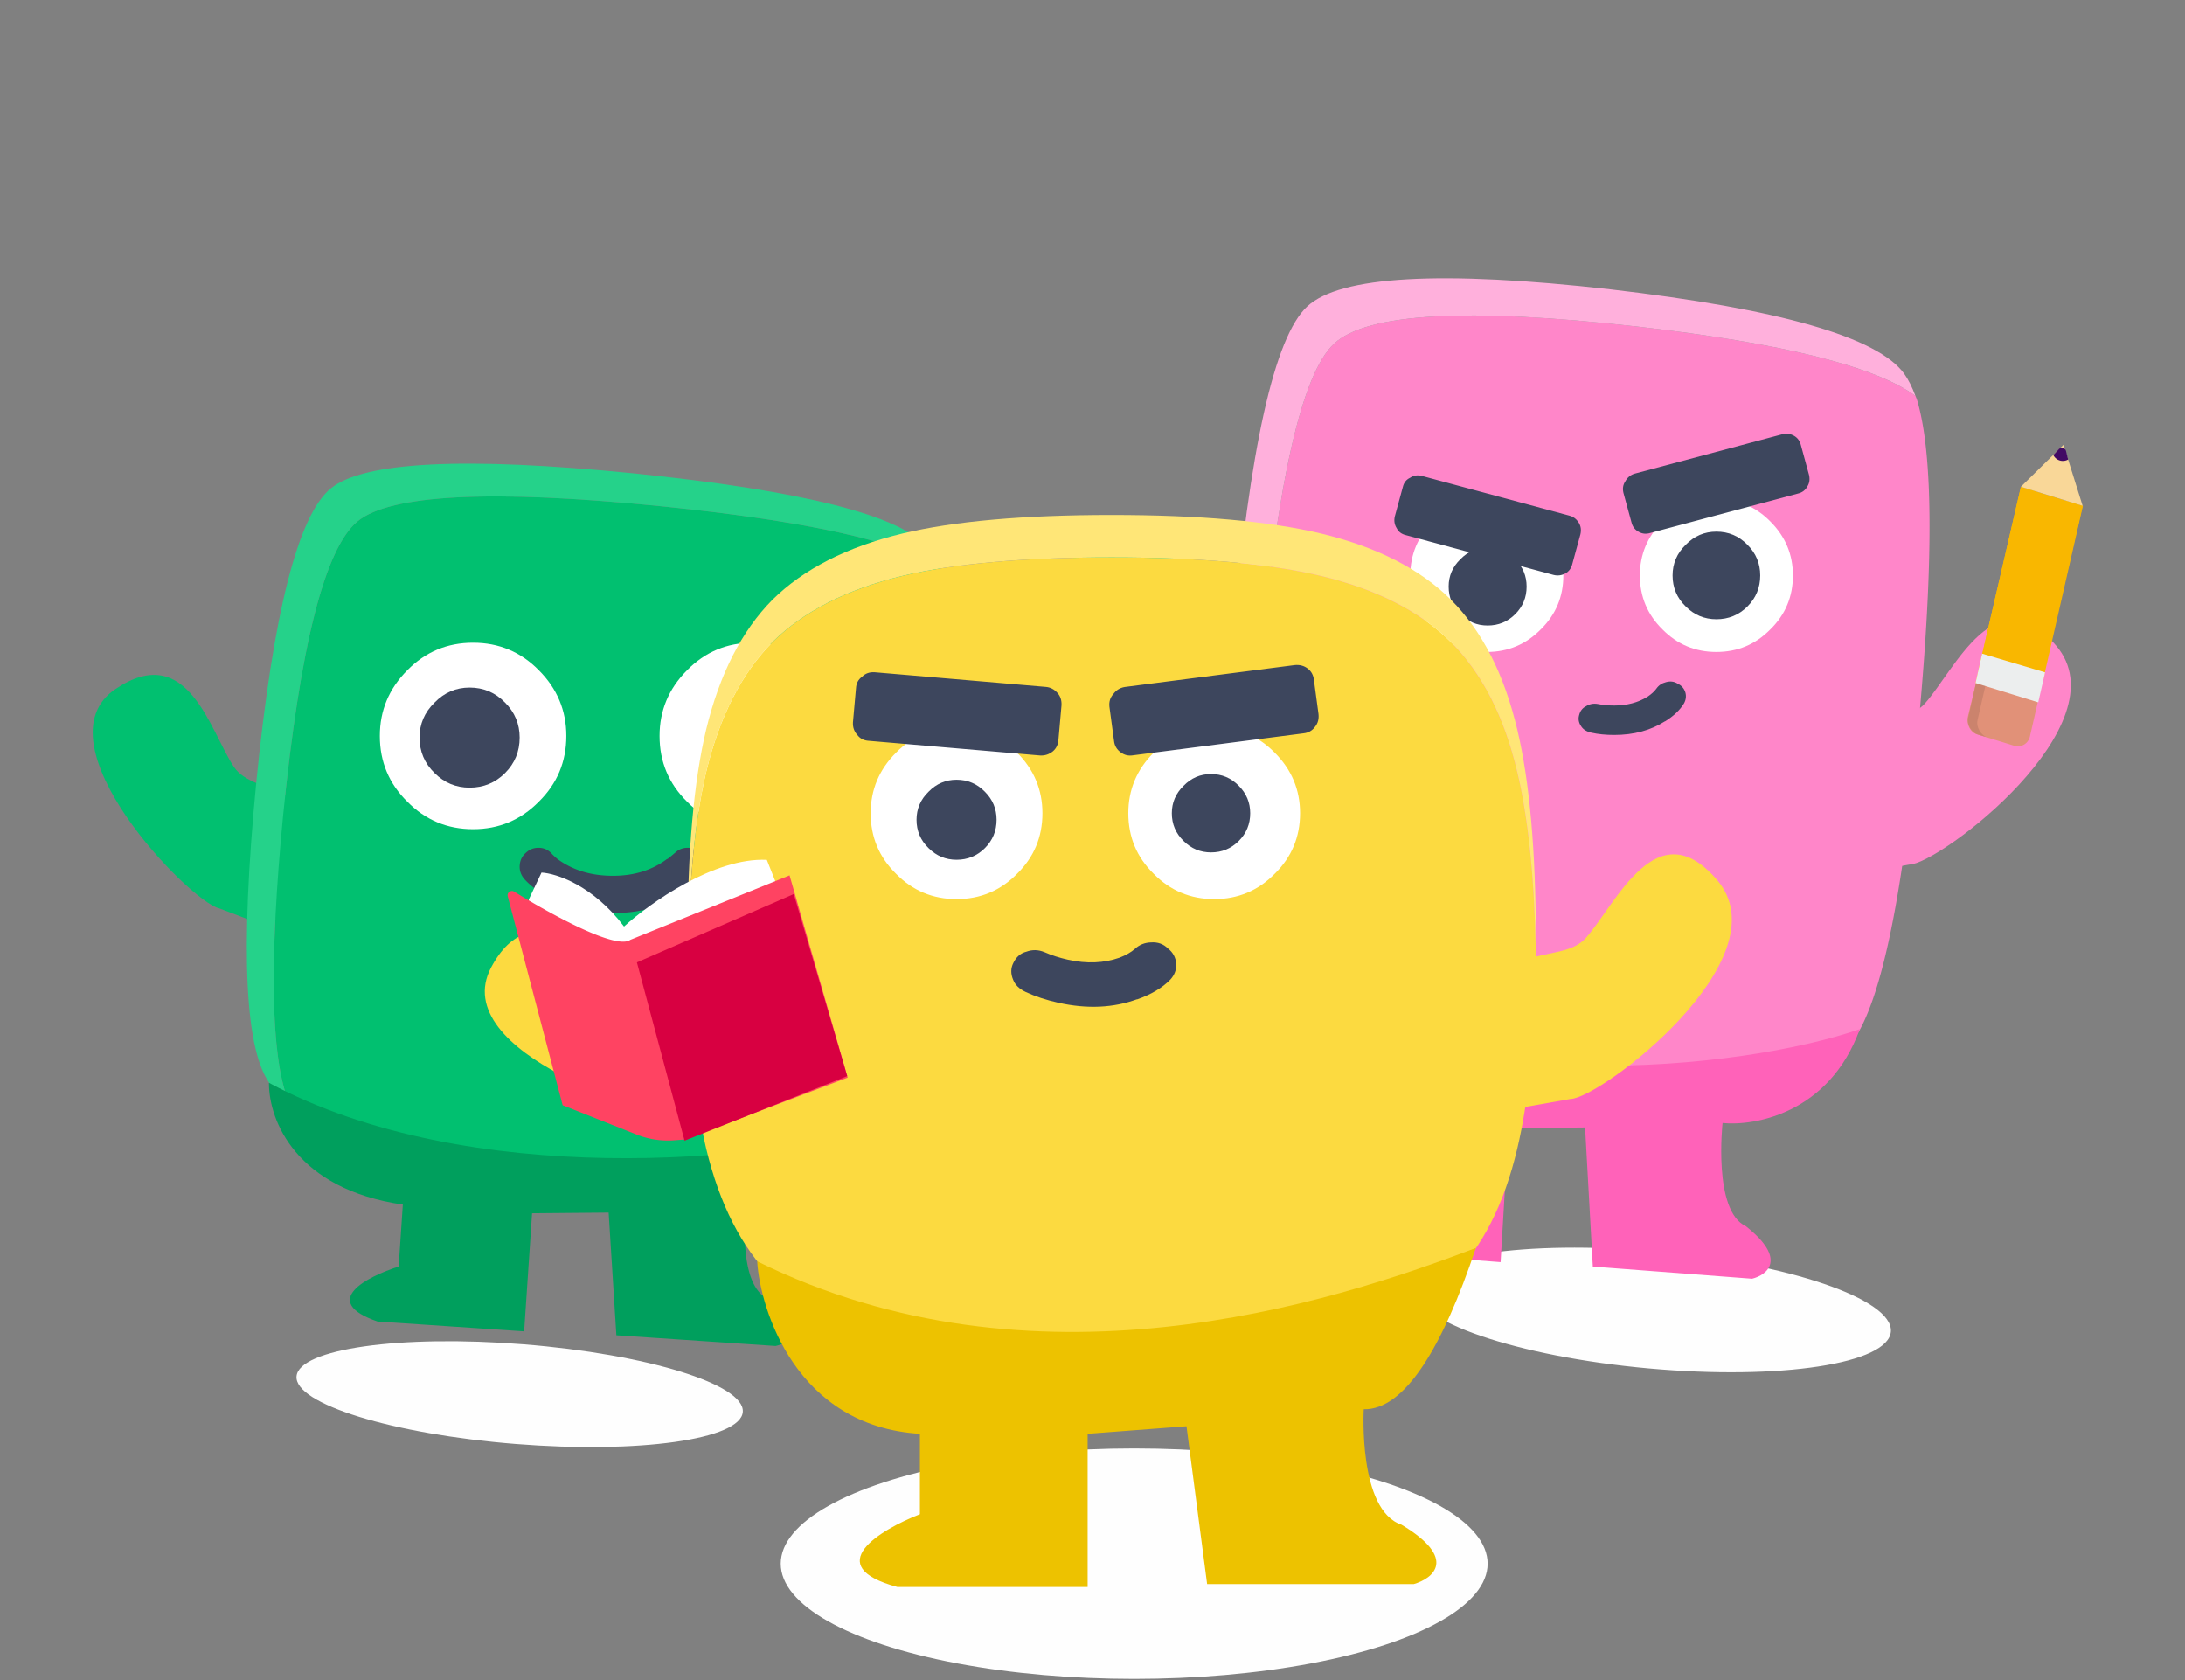 <svg viewBox="0 0 515 396" fill="none" xmlns="http://www.w3.org/2000/svg"><rect x="0" y="0" width="515" height="396" fill="#808080" stroke="none"/><ellipse cx="267.323" cy="368.514" rx="83.309" ry="27.15" fill="#FEFEFE"/><path d="M254.468 185.613c-14.327-14.748-23.8 5.045-31.038 12.152-1.653 1.623-3.931 2.276-6.205 2.713l-13.268 2.553 2.61 30.172 13.317-2.07c7.008-.025 50.48-29.157 34.584-45.52zM27.25 162.361c17.073-11.457 22.236 9.87 27.843 18.324 1.28 1.93 3.374 3.041 5.508 3.94l12.45 5.248-8.81 28.976-12.598-4.787c-6.85-1.478-43.337-38.991-24.394-51.701z" fill="#01C070"/><ellipse cx="122.483" cy="328.563" rx="52.76" ry="11.778" transform="rotate(4.56 122.483 328.563)" fill="#FEFEFE"/><path d="M155.703 119.293c-39.866-3.964-63.668-2.779-71.405 3.557-7.737 6.335-13.592 29.436-17.567 69.302-3.284 34.132-2.908 56.49 1.129 67.075.392.217.812.466 1.257.747 10.138 5.804 31.512 10.268 64.12 13.392 39.803 4.016 63.604 2.831 71.405-3.558 7.737-6.335 13.593-29.436 17.567-69.302 3.367-32.584 3.238-54.444-.389-65.581a7.183 7.183 0 00-.501-1.204c-9.453-6.15-31.324-10.96-65.616-14.428z" fill="url(#paint0_linear_604_796)"/><path d="M96.01 157.954c-4.323 4.321-6.484 9.484-6.484 15.49 0 6.079 2.161 11.242 6.483 15.49 4.249 4.321 9.414 6.482 15.495 6.482 6.08 0 11.245-2.161 15.494-6.482 4.322-4.248 6.483-9.411 6.483-15.49 0-6.006-2.161-11.169-6.483-15.49-4.249-4.321-9.414-6.482-15.494-6.482-6.081 0-11.246 2.161-15.495 6.482z" fill="#fff"/><path d="M119.042 182.186c2.294-2.293 3.441-5.078 3.441-8.355 0-3.211-1.147-5.963-3.441-8.256-2.294-2.359-5.08-3.539-8.357-3.539-3.212 0-5.965 1.18-8.259 3.539-2.36 2.293-3.54 5.045-3.54 8.256 0 3.277 1.18 6.062 3.54 8.355 2.294 2.294 5.047 3.44 8.259 3.44 3.277 0 6.063-1.146 8.357-3.44z" fill="#3D465D"/><path d="M161.943 157.954c-4.323 4.321-6.484 9.484-6.484 15.49 0 6.079 2.161 11.242 6.484 15.49 4.249 4.321 9.413 6.482 15.494 6.482 6.08 0 11.245-2.161 15.494-6.482 4.323-4.248 6.484-9.411 6.484-15.49 0-6.006-2.161-11.169-6.484-15.49-4.249-4.321-9.414-6.482-15.494-6.482-6.081 0-11.245 2.161-15.494 6.482z" fill="#fff"/><path d="M187.935 185.502c2.21-2.208 3.314-4.89 3.314-8.046 0-3.092-1.104-5.742-3.314-7.951-2.209-2.272-4.892-3.408-8.048-3.408-3.093 0-5.744 1.136-7.953 3.408-2.273 2.209-3.409 4.859-3.409 7.951 0 3.156 1.136 5.838 3.409 8.046 2.209 2.209 4.86 3.313 7.953 3.313 3.156 0 5.839-1.104 8.048-3.313zm-25.443 24.086v-.109a77.644 77.644 0 002.527-1.978c.879-.806 1.356-1.794 1.429-2.966.073-1.245-.293-2.307-1.099-3.186-.806-.952-1.795-1.465-2.967-1.538-1.245-.073-2.308.293-3.187 1.099a42.767 42.767 0 01-1.868 1.538h-.11c-3.516 2.636-7.765 3.954-12.747 3.954-5.128 0-9.487-1.318-13.077-3.954a18.371 18.371 0 01-1.208-1.099c-.806-.952-1.795-1.465-2.967-1.538-1.246-.073-2.308.293-3.187 1.099-.953.805-1.465 1.831-1.539 3.076-.073 1.171.293 2.233 1.099 3.186.66.732 1.465 1.464 2.418 2.197.073 0 .11.036.11.11 5.055 3.808 11.172 5.712 18.351 5.712 7.033 0 13.04-1.867 18.022-5.603z" fill="#3D465D"/><path d="M149.37 111.558c-39.867-3.964-63.669-2.778-71.406 3.557-7.736 6.336-13.592 29.437-17.566 69.302-3.87 39.995-2.69 63.795 3.538 71.401.95 1.16 2.258 2.297 3.924 3.409-4.037-10.585-4.413-32.943-1.129-67.075 3.975-39.866 9.83-62.966 17.567-69.302 7.737-6.336 31.539-7.521 71.406-3.557 34.291 3.469 56.163 8.278 65.615 14.428-.816-1.916-1.698-3.455-2.648-4.615-6.229-7.606-29.329-13.455-69.301-17.548z" fill="#25D28A"/><path d="M145.278 314.693l-1.822-28.918-18.046.162-1.87 27.83-34.544-2.32c-13.854-4.761-2.46-10.617 4.969-12.949l.981-14.607c-25.171-3.668-31.585-19.791-31.558-28.701 47.169 25.26 117.091 18.641 144.817 10.145-7.226 17.584-24.903 20.174-32.347 19.513 0 0-2.288 18.258 5.454 21.431 9.857 6.855 5.108 10.146 1.502 10.935l-37.536-2.521z" fill="#009F5D"/><path d="M115.765 227.992c9.655-18.154 24.264-1.781 33.195 3.03 2.039 1.099 4.409 1.091 6.715.878l13.454-1.242 5.893 29.706-13.367 1.719c-6.738 1.927-56.601-13.95-45.89-34.091z" fill="#FCDA40"/><path d="M484.615 152.147c-14.25-16.632-23.698 5.479-30.922 13.647-1.684 1.905-4.158 2.736-6.647 3.279l-12.943 2.823 2.611 34.21 13.316-2.348c7.008-.028 50.48-33.058 34.585-51.611z" fill="#FF86C9"/><path d="M257.396 125.783c16.997-12.932 22.19 10.974 27.768 20.646 1.295 2.244 3.541 3.622 5.852 4.726l12.182 5.823-8.81 32.853-12.598-5.428c-6.85-1.675-43.337-44.208-24.394-58.62z" fill="#01C070"/><ellipse cx="56.372" cy="13.804" rx="56.372" ry="13.804" transform="matrix(.996 .09 -.07 .998 334.349 289.873)" fill="#FEFEFE"/><path d="M385.85 76.95c-39.867-4.494-63.668-3.15-71.405 4.034-7.737 7.184-13.592 33.376-17.567 78.577-3.284 38.7-2.908 64.05 1.128 76.052.393.246.812.528 1.258.847 10.138 6.58 31.511 11.641 64.12 15.183 39.802 4.555 63.604 3.21 71.405-4.033 7.737-7.183 13.593-33.376 17.567-78.576 3.367-36.946 3.238-61.731-.389-74.358a8.747 8.747 0 00-.501-1.366c-9.453-6.973-31.325-12.426-65.616-16.36z" fill="#FF86C9"/><path d="M379.516 68.18c-39.866-4.494-63.668-3.15-71.405 4.034-7.737 7.184-13.592 33.376-17.567 78.577-3.869 45.347-2.689 72.332 3.539 80.956.95 1.315 2.258 2.604 3.923 3.866-4.036-12.002-4.412-37.353-1.128-76.053 3.975-45.2 9.83-71.393 17.567-78.576 7.737-7.183 31.539-8.528 71.405-4.033 34.292 3.933 56.163 9.386 65.616 16.359-.816-2.173-1.699-3.917-2.649-5.233-6.228-8.623-29.328-15.256-69.301-19.896z" fill="#FFB0DC"/><path d="M375.425 298.501l-1.822-32.787-18.047.183-1.869 31.555-34.545-2.631c-13.853-5.398-2.459-12.037 4.97-14.682l.981-16.562c-25.171-4.159-31.586-22.439-31.558-32.541 47.168 28.64 117.091 21.135 144.817 11.502-7.227 19.937-24.904 22.874-32.347 22.124 0 0-2.288 20.701 5.453 24.299 9.858 7.772 5.109 11.504 1.503 12.399l-37.536-2.859z" fill="#FF62B9"/><path d="M404.714 207.391c-14.25-16.632-23.698 5.479-30.922 13.647-1.685 1.905-4.158 2.736-6.647 3.278l-12.943 2.823 2.611 34.211 13.316-2.348c7.008-.028 50.48-33.059 34.585-51.611z" fill="#FCDA40"/><path d="M350.441 117.584c-4.99 0-9.228 1.774-12.715 5.32-3.548 3.546-5.321 7.784-5.321 12.712 0 4.989 1.773 9.227 5.321 12.713 3.487 3.546 7.725 5.319 12.715 5.319 4.991 0 9.229-1.773 12.716-5.319 3.547-3.486 5.321-7.724 5.321-12.713 0-4.928-1.774-9.166-5.321-12.712-3.487-3.546-7.725-5.32-12.716-5.32z" fill="#fff"/><path d="M350.632 129.047c-2.501 0-4.645.918-6.432 2.756-1.838 1.786-2.756 3.929-2.756 6.43 0 2.551.918 4.72 2.756 6.506 1.787 1.786 3.931 2.679 6.432 2.679 2.552 0 4.721-.893 6.508-2.679 1.787-1.786 2.68-3.955 2.68-6.506 0-2.501-.893-4.644-2.68-6.43-1.787-1.838-3.956-2.756-6.508-2.756z" fill="#3D465D"/><path d="M404.551 117.584c-4.99 0-9.228 1.774-12.716 5.32-3.547 3.546-5.32 7.784-5.32 12.712 0 4.989 1.773 9.227 5.32 12.713 3.488 3.546 7.726 5.319 12.716 5.319 4.99 0 9.229-1.773 12.716-5.319 3.547-3.486 5.321-7.724 5.321-12.713 0-4.928-1.774-9.166-5.321-12.712-3.487-3.546-7.726-5.32-12.716-5.32z" fill="#fff"/><path d="M404.551 125.29c-2.812 0-5.222 1.032-7.23 3.098-2.066 2.007-3.099 4.417-3.099 7.228 0 2.869 1.033 5.307 3.099 7.315 2.008 2.008 4.418 3.012 7.23 3.012 2.869 0 5.308-1.004 7.317-3.012 2.008-2.008 3.013-4.446 3.013-7.315 0-2.811-1.005-5.221-3.013-7.228-2.009-2.066-4.448-3.098-7.317-3.098zm-75.343-.794c.421.842 1.143 1.383 2.165 1.623l34.81 9.377c.962.24 1.894.12 2.796-.361.842-.481 1.383-1.232 1.623-2.254l1.894-6.942c.241-1.022.121-1.923-.36-2.705-.542-.901-1.293-1.472-2.255-1.713l-34.811-9.376c-1.022-.241-1.924-.091-2.705.45-.902.421-1.473 1.142-1.714 2.164l-1.894 6.943c-.24 1.021-.09 1.953.451 2.794zm56.044-12.862c-.962.301-1.683.902-2.164 1.803-.541.782-.691 1.683-.451 2.705l1.894 6.942c.24 1.022.812 1.773 1.713 2.254.842.481 1.744.571 2.706.271l34.811-9.287c1.022-.24 1.773-.811 2.254-1.713.481-.781.601-1.683.361-2.704l-1.894-6.943c-.24-1.021-.782-1.773-1.623-2.254-.842-.48-1.774-.601-2.796-.36l-34.811 9.286zm10.191 49.497c-.842-.54-1.774-.661-2.796-.36-.962.24-1.713.751-2.254 1.533-.481.661-1.173 1.292-2.075 1.893-2.224 1.382-4.839 2.074-7.846 2.074-1.382 0-2.675-.121-3.877-.361-1.023-.18-1.954 0-2.796.541-.842.421-1.383 1.142-1.623 2.164-.241.901-.061 1.773.541 2.614.481.722 1.262 1.202 2.344 1.443 1.624.361 3.427.541 5.411.541 4.63 0 8.628-1.082 11.995-3.246l-.09.09c2.044-1.262 3.547-2.674 4.509-4.237.481-.842.601-1.713.36-2.615-.3-.962-.901-1.653-1.803-2.074z" fill="#3D465D"/><path d="M311.388 135.735c-12.246-2.915-28.699-4.372-49.359-4.372-20.743 0-37.197 1.457-49.359 4.372-13.08 3.165-23.285 8.37-30.616 15.616-7.247 7.329-12.454 17.532-15.62 30.607-2.582 10.994-3.999 25.361-4.248 43.1v2.499c.249 17.74 1.666 32.106 4.248 43.1 3.166 13.159 8.373 23.361 15.62 30.607 7.331 7.329 17.536 12.534 30.616 15.616 12.162 2.915 28.616 4.372 49.359 4.372 20.66 0 37.113-1.457 49.359-4.372 13.163-3.082 23.368-8.287 30.616-15.616 7.331-7.246 12.537-17.448 15.62-30.607 2.582-10.827 4.04-24.986 4.373-42.475v-3.748c-.333-17.49-1.791-31.649-4.373-42.476-3.083-13.075-8.289-23.278-15.62-30.607-7.248-7.246-17.453-12.451-30.616-15.616z" fill="#FCDA40"/><path d="M225.457 171.419c-5.6 0-10.357 1.99-14.27 5.97-3.981 3.98-5.972 8.735-5.972 14.266 0 5.599 1.991 10.355 5.972 14.267 3.913 3.98 8.67 5.97 14.27 5.97s10.357-1.99 14.271-5.97c3.98-3.912 5.971-8.668 5.971-14.267 0-5.531-1.991-10.286-5.971-14.266-3.914-3.98-8.671-5.97-14.271-5.97z" fill="#fff"/><path d="M225.457 183.764c-2.568 0-4.769.943-6.603 2.829-1.887 1.834-2.83 4.034-2.83 6.601 0 2.62.943 4.847 2.83 6.68 1.834 1.834 4.035 2.751 6.603 2.751 2.62 0 4.848-.917 6.682-2.751 1.834-1.833 2.751-4.06 2.751-6.68 0-2.567-.917-4.767-2.751-6.601-1.834-1.886-4.062-2.829-6.682-2.829z" fill="#3D465D"/><path d="M286.183 171.419c-5.601 0-10.357 1.99-14.271 5.97-3.981 3.98-5.971 8.735-5.971 14.266 0 5.599 1.99 10.355 5.971 14.267 3.914 3.98 8.67 5.97 14.271 5.97 5.6 0 10.357-1.99 14.27-5.97 3.981-3.912 5.971-8.668 5.971-14.267 0-5.531-1.99-10.286-5.971-14.266-3.913-3.98-8.67-5.97-14.27-5.97z" fill="#fff"/><path d="M285.433 182.422c-2.514 0-4.669.923-6.465 2.77-1.848 1.796-2.771 3.95-2.771 6.464 0 2.565.923 4.745 2.771 6.54 1.796 1.796 3.951 2.694 6.465 2.694 2.566 0 4.747-.898 6.542-2.694 1.796-1.795 2.694-3.975 2.694-6.54 0-2.514-.898-4.668-2.694-6.464-1.795-1.847-3.976-2.77-6.542-2.77zm-83.34-9.189c.632.846 1.536 1.3 2.712 1.363l40.312 3.45c1.11.075 2.116-.243 3.017-.953.834-.698 1.282-1.635 1.345-2.812l.715-8.044c.063-1.176-.249-2.148-.935-2.916-.777-.888-1.72-1.37-2.831-1.445l-40.311-3.45c-1.177-.063-2.143.282-2.899 1.035-.913.644-1.401 1.554-1.463 2.73l-.715 8.044c-.063 1.176.288 2.176 1.053 2.998zm62.972-11.324c-1.115.192-2.006.753-2.675 1.685-.718.789-1.019 1.769-.903 2.942l1.077 8.003c.116 1.173.64 2.093 1.572 2.762.865.66 1.855.894 2.97.702l40.101-5.168c1.173-.116 2.093-.64 2.762-1.572.651-.798.918-1.783.802-2.955l-1.077-8.004c-.116-1.172-.606-2.088-1.472-2.748-.865-.659-1.883-.931-3.056-.815l-40.101 5.168zm10.214 61.62c-1.055-1.063-2.378-1.541-3.968-1.433-1.484.04-2.748.542-3.791 1.509-.918.81-2.132 1.508-3.645 2.094-3.698 1.298-7.744 1.461-12.136.486-2.02-.448-3.87-1.043-5.549-1.784-1.435-.595-2.855-.634-4.26-.116-1.367.342-2.391 1.22-3.074 2.635-.643 1.24-.662 2.572-.057 3.996.469 1.21 1.455 2.166 2.959 2.868 2.255 1.053 4.832 1.901 7.73 2.544 6.765 1.501 12.957 1.217 18.578-.854l-.161.103c3.396-1.182 6.05-2.758 7.962-4.73.976-1.073 1.434-2.308 1.375-3.703-.128-1.503-.782-2.708-1.963-3.615z" fill="#3D465D"/><path d="M311.388 125.741c-12.246-2.915-28.699-4.372-49.359-4.372-20.744 0-37.197 1.457-49.36 4.372-13.079 3.165-23.284 8.37-30.615 15.616-7.248 7.329-12.454 17.532-15.62 30.607-2.916 12.243-4.374 28.692-4.374 49.347 0 1.249.042 2.498.125 3.747.25-17.739 1.666-32.106 4.249-43.1 3.166-13.075 8.372-23.278 15.62-30.607 7.331-7.246 17.536-12.451 30.615-15.616 12.163-2.915 28.616-4.372 49.36-4.372 20.66 0 37.113 1.457 49.359 4.372 13.163 3.165 23.368 8.37 30.615 15.616 7.331 7.329 12.538 17.532 15.62 30.607 2.583 10.827 4.041 24.986 4.374 42.476v-3.123c0-20.655-1.458-37.104-4.374-49.347-3.082-13.075-8.289-23.278-15.62-30.607-7.247-7.246-17.452-12.451-30.615-15.616z" fill="#FFE677"/><path d="M284.516 373.328l-4.863-37.199-23.299 1.775v36.115h-44.828c-18.309-4.948-4.098-13.502 5.296-17.16v-18.955c-29.101-1.775-37.618-29.133-38.356-40.645 65.127 32.116 134.311 10.226 169.392-3.155-7.81 23.342-16.754 38.224-26.427 38.015 0 0-1.371 23.785 8.905 27.212 13.329 8 7.48 12.664 2.89 13.997h-48.71z" fill="#EDC200"/><path d="M465.629 160.969l14.547 4.483 10.692-46.251-14.547-4.484-10.692 46.252z" fill="#F9B700"/><path d="M487.016 118.023l-9.324 40.809 3.919 1.207 9.324-40.808-3.919-1.208zm-10.695-3.306l3.694 1.138-11.185 44.083-2.448-2.267 9.939-42.954z" fill="#F9B700"/><path d="M466.189 173.119l8.544 2.633a2.92 2.92 0 003.701-2.137l2.207-9.658-14.548-4.484-2.295 9.505c-.288 1.802.632 3.725 2.391 4.141z" fill="#E19178"/><path d="M466.108 169.69c-.377 1.649.774 3.642 2.39 4.14l6.235 1.922-8.544-2.633c-1.616-.499-2.767-2.492-2.248-4.223l2.153-9.423 2.167.794-2.153 9.423z" fill="#CB836D"/><path d="M467.182 154.052l14.84 4.405-1.615 7.066-14.778-4.554 1.553-6.917z" fill="#ECEEEE"/><path d="M476.32 114.717l10.046-9.889 4.502 14.373-14.548-4.484z" fill="#F9D798"/><path d="M487.455 108.289a2.5 2.5 0 01-3.415-.915l-.078-.136 1.292-1.383a1 1 0 011.701.439l.5 1.995z" fill="#420964"/><path d="M127.634 205.641l-2.996 6.332v3.953c0 8.228 17.955 10.161 26.933 10.098l32.351-15.334-3.179-8.041c-12.417-.599-27.614 10.223-33.66 15.708-7.331-9.724-16.02-12.529-19.449-12.716z" fill="#fff"/><path d="M148.566 221.49l37.528-15.19 13.702 47.656-38.423 14.595-2.474.185a20 20 0 01-8.862-1.353l-17.419-6.905-12.941-49.229c-.232-.88.737-1.596 1.512-1.117 8.904 5.495 24.068 13.781 27.377 11.358z" fill="#FF4362"/><path d="M150.118 226.807l36.966-16.106 12.603 42.908-38.331 15.217-11.238-42.019z" fill="#D80041"/><defs><linearGradient id="paint0_linear_604_796" x1="-444.263" y1="542.767" x2="-317.585" y2="697.46" gradientUnits="userSpaceOnUse"><stop stop-color="#01C070"/><stop offset="1" stop-color="#01C070"/></linearGradient></defs></svg>